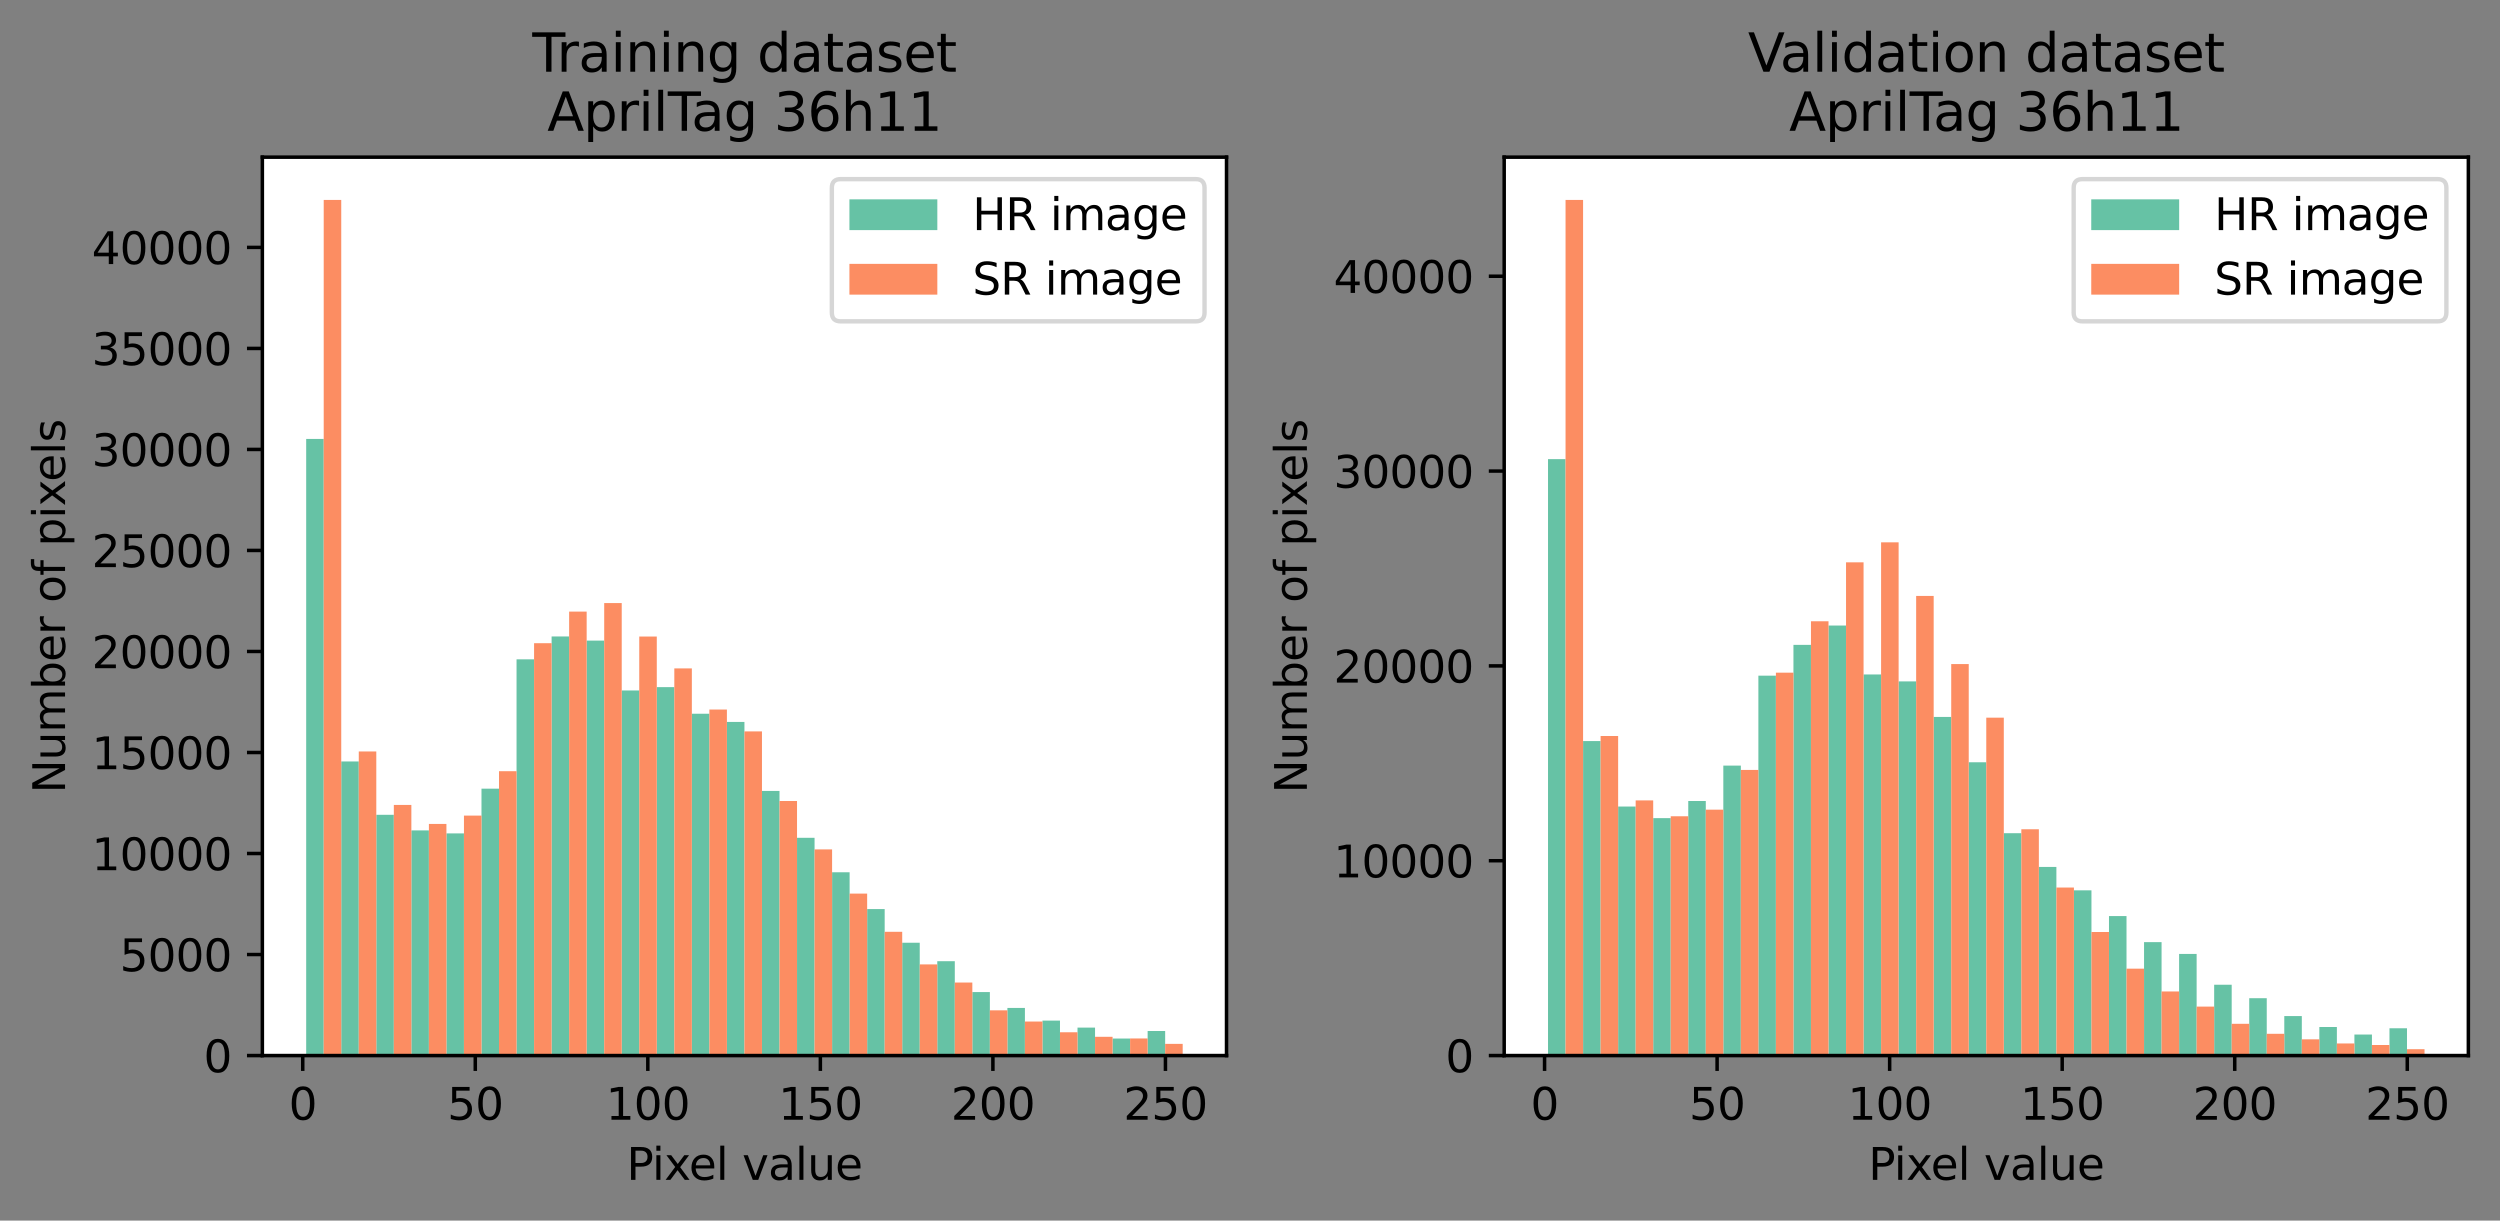 <?xml version="1.0" encoding="utf-8" standalone="no"?>
<!DOCTYPE svg PUBLIC "-//W3C//DTD SVG 1.1//EN"
  "http://www.w3.org/Graphics/SVG/1.1/DTD/svg11.dtd">
<svg xmlns:xlink="http://www.w3.org/1999/xlink" width="568.791pt" height="277.712pt" viewBox="0 0 568.791 277.712" xmlns="http://www.w3.org/2000/svg" version="1.1">
 <rect x="0" y="0" width="568.791" height="277.712" fill="#808080" stroke="none"/>
 <defs>
  <style type="text/css">*{stroke-linejoin: round; stroke-linecap: butt}</style>
 </defs>
 <g id="figure_1">
  <g id="patch_1">
   <path d="M 0 277.712 
L 568.791 277.712 
L 568.791 0 
L 0 0 
L 0 277.712 
z
" style="fill: none"/>
  </g>
  <g id="axes_1">
   <g id="patch_2">
    <path d="M 59.691 240.155 
L 279.053 240.155 
L 279.053 35.755 
L 59.691 35.755 
z
" style="fill: #ffffff"/>
   </g>
   <g id="patch_3">
    <path d="M 69.662 240.155 
L 73.65 240.155 
L 73.65 99.859 
L 69.662 99.859 
z
" clip-path="url(#p0edacf79b4)" style="fill: #66c2a5"/>
   </g>
   <g id="patch_4">
    <path d="M 77.638 240.155 
L 81.627 240.155 
L 81.627 173.246 
L 77.638 173.246 
z
" clip-path="url(#p0edacf79b4)" style="fill: #66c2a5"/>
   </g>
   <g id="patch_5">
    <path d="M 85.615 240.155 
L 89.604 240.155 
L 89.604 185.376 
L 85.615 185.376 
z
" clip-path="url(#p0edacf79b4)" style="fill: #66c2a5"/>
   </g>
   <g id="patch_6">
    <path d="M 93.592 240.155 
L 97.581 240.155 
L 97.581 188.925 
L 93.592 188.925 
z
" clip-path="url(#p0edacf79b4)" style="fill: #66c2a5"/>
   </g>
   <g id="patch_7">
    <path d="M 101.569 240.155 
L 105.557 240.155 
L 105.557 189.619 
L 101.569 189.619 
z
" clip-path="url(#p0edacf79b4)" style="fill: #66c2a5"/>
   </g>
   <g id="patch_8">
    <path d="M 109.546 240.155 
L 113.534 240.155 
L 113.534 179.433 
L 109.546 179.433 
z
" clip-path="url(#p0edacf79b4)" style="fill: #66c2a5"/>
   </g>
   <g id="patch_9">
    <path d="M 117.523 240.155 
L 121.511 240.155 
L 121.511 150.014 
L 117.523 150.014 
z
" clip-path="url(#p0edacf79b4)" style="fill: #66c2a5"/>
   </g>
   <g id="patch_10">
    <path d="M 125.499 240.155 
L 129.488 240.155 
L 129.488 144.806 
L 125.499 144.806 
z
" clip-path="url(#p0edacf79b4)" style="fill: #66c2a5"/>
   </g>
   <g id="patch_11">
    <path d="M 133.476 240.155 
L 137.465 240.155 
L 137.465 145.748 
L 133.476 145.748 
z
" clip-path="url(#p0edacf79b4)" style="fill: #66c2a5"/>
   </g>
   <g id="patch_12">
    <path d="M 141.453 240.155 
L 145.441 240.155 
L 145.441 157.097 
L 141.453 157.097 
z
" clip-path="url(#p0edacf79b4)" style="fill: #66c2a5"/>
   </g>
   <g id="patch_13">
    <path d="M 149.43 240.155 
L 153.418 240.155 
L 153.418 156.339 
L 149.43 156.339 
z
" clip-path="url(#p0edacf79b4)" style="fill: #66c2a5"/>
   </g>
   <g id="patch_14">
    <path d="M 157.407 240.155 
L 161.395 240.155 
L 161.395 162.393 
L 157.407 162.393 
z
" clip-path="url(#p0edacf79b4)" style="fill: #66c2a5"/>
   </g>
   <g id="patch_15">
    <path d="M 165.383 240.155 
L 169.372 240.155 
L 169.372 164.254 
L 165.383 164.254 
z
" clip-path="url(#p0edacf79b4)" style="fill: #66c2a5"/>
   </g>
   <g id="patch_16">
    <path d="M 173.36 240.155 
L 177.349 240.155 
L 177.349 179.957 
L 173.36 179.957 
z
" clip-path="url(#p0edacf79b4)" style="fill: #66c2a5"/>
   </g>
   <g id="patch_17">
    <path d="M 181.337 240.155 
L 185.326 240.155 
L 185.326 190.607 
L 181.337 190.607 
z
" clip-path="url(#p0edacf79b4)" style="fill: #66c2a5"/>
   </g>
   <g id="patch_18">
    <path d="M 189.314 240.155 
L 193.302 240.155 
L 193.302 198.449 
L 189.314 198.449 
z
" clip-path="url(#p0edacf79b4)" style="fill: #66c2a5"/>
   </g>
   <g id="patch_19">
    <path d="M 197.291 240.155 
L 201.279 240.155 
L 201.279 206.834 
L 197.291 206.834 
z
" clip-path="url(#p0edacf79b4)" style="fill: #66c2a5"/>
   </g>
   <g id="patch_20">
    <path d="M 205.268 240.155 
L 209.256 240.155 
L 209.256 214.492 
L 205.268 214.492 
z
" clip-path="url(#p0edacf79b4)" style="fill: #66c2a5"/>
   </g>
   <g id="patch_21">
    <path d="M 213.244 240.155 
L 217.233 240.155 
L 217.233 218.684 
L 213.244 218.684 
z
" clip-path="url(#p0edacf79b4)" style="fill: #66c2a5"/>
   </g>
   <g id="patch_22">
    <path d="M 221.221 240.155 
L 225.21 240.155 
L 225.21 225.708 
L 221.221 225.708 
z
" clip-path="url(#p0edacf79b4)" style="fill: #66c2a5"/>
   </g>
   <g id="patch_23">
    <path d="M 229.198 240.155 
L 233.186 240.155 
L 233.186 229.316 
L 229.198 229.316 
z
" clip-path="url(#p0edacf79b4)" style="fill: #66c2a5"/>
   </g>
   <g id="patch_24">
    <path d="M 237.175 240.155 
L 241.163 240.155 
L 241.163 232.199 
L 237.175 232.199 
z
" clip-path="url(#p0edacf79b4)" style="fill: #66c2a5"/>
   </g>
   <g id="patch_25">
    <path d="M 245.152 240.155 
L 249.14 240.155 
L 249.14 233.794 
L 245.152 233.794 
z
" clip-path="url(#p0edacf79b4)" style="fill: #66c2a5"/>
   </g>
   <g id="patch_26">
    <path d="M 253.128 240.155 
L 257.117 240.155 
L 257.117 236.29 
L 253.128 236.29 
z
" clip-path="url(#p0edacf79b4)" style="fill: #66c2a5"/>
   </g>
   <g id="patch_27">
    <path d="M 261.105 240.155 
L 265.094 240.155 
L 265.094 234.57 
L 261.105 234.57 
z
" clip-path="url(#p0edacf79b4)" style="fill: #66c2a5"/>
   </g>
   <g id="patch_28">
    <path d="M 73.65 240.155 
L 77.638 240.155 
L 77.638 45.489 
L 73.65 45.489 
z
" clip-path="url(#p0edacf79b4)" style="fill: #fc8d62"/>
   </g>
   <g id="patch_29">
    <path d="M 81.627 240.155 
L 85.615 240.155 
L 85.615 170.975 
L 81.627 170.975 
z
" clip-path="url(#p0edacf79b4)" style="fill: #fc8d62"/>
   </g>
   <g id="patch_30">
    <path d="M 89.604 240.155 
L 93.592 240.155 
L 93.592 183.129 
L 89.604 183.129 
z
" clip-path="url(#p0edacf79b4)" style="fill: #fc8d62"/>
   </g>
   <g id="patch_31">
    <path d="M 97.581 240.155 
L 101.569 240.155 
L 101.569 187.454 
L 97.581 187.454 
z
" clip-path="url(#p0edacf79b4)" style="fill: #fc8d62"/>
   </g>
   <g id="patch_32">
    <path d="M 105.557 240.155 
L 109.546 240.155 
L 109.546 185.56 
L 105.557 185.56 
z
" clip-path="url(#p0edacf79b4)" style="fill: #fc8d62"/>
   </g>
   <g id="patch_33">
    <path d="M 113.534 240.155 
L 117.523 240.155 
L 117.523 175.466 
L 113.534 175.466 
z
" clip-path="url(#p0edacf79b4)" style="fill: #fc8d62"/>
   </g>
   <g id="patch_34">
    <path d="M 121.511 240.155 
L 125.499 240.155 
L 125.499 146.336 
L 121.511 146.336 
z
" clip-path="url(#p0edacf79b4)" style="fill: #fc8d62"/>
   </g>
   <g id="patch_35">
    <path d="M 129.488 240.155 
L 133.476 240.155 
L 133.476 139.152 
L 129.488 139.152 
z
" clip-path="url(#p0edacf79b4)" style="fill: #fc8d62"/>
   </g>
   <g id="patch_36">
    <path d="M 137.465 240.155 
L 141.453 240.155 
L 141.453 137.207 
L 137.465 137.207 
z
" clip-path="url(#p0edacf79b4)" style="fill: #fc8d62"/>
   </g>
   <g id="patch_37">
    <path d="M 145.441 240.155 
L 149.43 240.155 
L 149.43 144.829 
L 145.441 144.829 
z
" clip-path="url(#p0edacf79b4)" style="fill: #fc8d62"/>
   </g>
   <g id="patch_38">
    <path d="M 153.418 240.155 
L 157.407 240.155 
L 157.407 152.068 
L 153.418 152.068 
z
" clip-path="url(#p0edacf79b4)" style="fill: #fc8d62"/>
   </g>
   <g id="patch_39">
    <path d="M 161.395 240.155 
L 165.383 240.155 
L 165.383 161.432 
L 161.395 161.432 
z
" clip-path="url(#p0edacf79b4)" style="fill: #fc8d62"/>
   </g>
   <g id="patch_40">
    <path d="M 169.372 240.155 
L 173.36 240.155 
L 173.36 166.406 
L 169.372 166.406 
z
" clip-path="url(#p0edacf79b4)" style="fill: #fc8d62"/>
   </g>
   <g id="patch_41">
    <path d="M 177.349 240.155 
L 181.337 240.155 
L 181.337 182.237 
L 177.349 182.237 
z
" clip-path="url(#p0edacf79b4)" style="fill: #fc8d62"/>
   </g>
   <g id="patch_42">
    <path d="M 185.326 240.155 
L 189.314 240.155 
L 189.314 193.251 
L 185.326 193.251 
z
" clip-path="url(#p0edacf79b4)" style="fill: #fc8d62"/>
   </g>
   <g id="patch_43">
    <path d="M 193.302 240.155 
L 197.291 240.155 
L 197.291 203.313 
L 193.302 203.313 
z
" clip-path="url(#p0edacf79b4)" style="fill: #fc8d62"/>
   </g>
   <g id="patch_44">
    <path d="M 201.279 240.155 
L 205.268 240.155 
L 205.268 211.996 
L 201.279 211.996 
z
" clip-path="url(#p0edacf79b4)" style="fill: #fc8d62"/>
   </g>
   <g id="patch_45">
    <path d="M 209.256 240.155 
L 213.244 240.155 
L 213.244 219.42 
L 209.256 219.42 
z
" clip-path="url(#p0edacf79b4)" style="fill: #fc8d62"/>
   </g>
   <g id="patch_46">
    <path d="M 217.233 240.155 
L 221.221 240.155 
L 221.221 223.548 
L 217.233 223.548 
z
" clip-path="url(#p0edacf79b4)" style="fill: #fc8d62"/>
   </g>
   <g id="patch_47">
    <path d="M 225.21 240.155 
L 229.198 240.155 
L 229.198 229.868 
L 225.21 229.868 
z
" clip-path="url(#p0edacf79b4)" style="fill: #fc8d62"/>
   </g>
   <g id="patch_48">
    <path d="M 233.186 240.155 
L 237.175 240.155 
L 237.175 232.41 
L 233.186 232.41 
z
" clip-path="url(#p0edacf79b4)" style="fill: #fc8d62"/>
   </g>
   <g id="patch_49">
    <path d="M 241.163 240.155 
L 245.152 240.155 
L 245.152 234.851 
L 241.163 234.851 
z
" clip-path="url(#p0edacf79b4)" style="fill: #fc8d62"/>
   </g>
   <g id="patch_50">
    <path d="M 249.14 240.155 
L 253.128 240.155 
L 253.128 235.89 
L 249.14 235.89 
z
" clip-path="url(#p0edacf79b4)" style="fill: #fc8d62"/>
   </g>
   <g id="patch_51">
    <path d="M 257.117 240.155 
L 261.105 240.155 
L 261.105 236.267 
L 257.117 236.267 
z
" clip-path="url(#p0edacf79b4)" style="fill: #fc8d62"/>
   </g>
   <g id="patch_52">
    <path d="M 265.094 240.155 
L 269.082 240.155 
L 269.082 237.503 
L 265.094 237.503 
z
" clip-path="url(#p0edacf79b4)" style="fill: #fc8d62"/>
   </g>
   <g id="matplotlib.axis_1">
    <g id="xtick_1">
     <g id="line2d_1">
      <defs>
       <path id="mce863f8177" d="M 0 0 
L 0 3.5 
" style="stroke: #000000; stroke-width: 0.8"/>
      </defs>
      <g>
       <use xlink:href="#mce863f8177" x="68.877" y="240.155" style="stroke: #000000; stroke-width: 0.8"/>
      </g>
     </g>
     <g id="text_1">
      <!-- 0 -->
      <g transform="translate(65.695 254.754)scale(0.1 -0.1)">
       <defs>
        <path id="DejaVuSans-30" d="M 2034 4250 
Q 1547 4250 1301 3770 
Q 1056 3291 1056 2328 
Q 1056 1369 1301 889 
Q 1547 409 2034 409 
Q 2525 409 2770 889 
Q 3016 1369 3016 2328 
Q 3016 3291 2770 3770 
Q 2525 4250 2034 4250 
z
M 2034 4750 
Q 2819 4750 3233 4129 
Q 3647 3509 3647 2328 
Q 3647 1150 3233 529 
Q 2819 -91 2034 -91 
Q 1250 -91 836 529 
Q 422 1150 422 2328 
Q 422 3509 836 4129 
Q 1250 4750 2034 4750 
z
" transform="scale(0.016)"/>
       </defs>
       <use xlink:href="#DejaVuSans-30"/>
      </g>
     </g>
    </g>
    <g id="xtick_2">
     <g id="line2d_2">
      <g>
       <use xlink:href="#mce863f8177" x="108.133" y="240.155" style="stroke: #000000; stroke-width: 0.8"/>
      </g>
     </g>
     <g id="text_2">
      <!-- 50 -->
      <g transform="translate(101.77 254.754)scale(0.1 -0.1)">
       <defs>
        <path id="DejaVuSans-35" d="M 691 4666 
L 3169 4666 
L 3169 4134 
L 1269 4134 
L 1269 2991 
Q 1406 3038 1543 3061 
Q 1681 3084 1819 3084 
Q 2600 3084 3056 2656 
Q 3513 2228 3513 1497 
Q 3513 744 3044 326 
Q 2575 -91 1722 -91 
Q 1428 -91 1123 -41 
Q 819 9 494 109 
L 494 744 
Q 775 591 1075 516 
Q 1375 441 1709 441 
Q 2250 441 2565 725 
Q 2881 1009 2881 1497 
Q 2881 1984 2565 2268 
Q 2250 2553 1709 2553 
Q 1456 2553 1204 2497 
Q 953 2441 691 2322 
L 691 4666 
z
" transform="scale(0.016)"/>
       </defs>
       <use xlink:href="#DejaVuSans-35"/>
       <use xlink:href="#DejaVuSans-30" x="63.623"/>
      </g>
     </g>
    </g>
    <g id="xtick_3">
     <g id="line2d_3">
      <g>
       <use xlink:href="#mce863f8177" x="147.389" y="240.155" style="stroke: #000000; stroke-width: 0.8"/>
      </g>
     </g>
     <g id="text_3">
      <!-- 100 -->
      <g transform="translate(137.845 254.754)scale(0.1 -0.1)">
       <defs>
        <path id="DejaVuSans-31" d="M 794 531 
L 1825 531 
L 1825 4091 
L 703 3866 
L 703 4441 
L 1819 4666 
L 2450 4666 
L 2450 531 
L 3481 531 
L 3481 0 
L 794 0 
L 794 531 
z
" transform="scale(0.016)"/>
       </defs>
       <use xlink:href="#DejaVuSans-31"/>
       <use xlink:href="#DejaVuSans-30" x="63.623"/>
       <use xlink:href="#DejaVuSans-30" x="127.246"/>
      </g>
     </g>
    </g>
    <g id="xtick_4">
     <g id="line2d_4">
      <g>
       <use xlink:href="#mce863f8177" x="186.645" y="240.155" style="stroke: #000000; stroke-width: 0.8"/>
      </g>
     </g>
     <g id="text_4">
      <!-- 150 -->
      <g transform="translate(177.101 254.754)scale(0.1 -0.1)">
       <use xlink:href="#DejaVuSans-31"/>
       <use xlink:href="#DejaVuSans-35" x="63.623"/>
       <use xlink:href="#DejaVuSans-30" x="127.246"/>
      </g>
     </g>
    </g>
    <g id="xtick_5">
     <g id="line2d_5">
      <g>
       <use xlink:href="#mce863f8177" x="225.901" y="240.155" style="stroke: #000000; stroke-width: 0.8"/>
      </g>
     </g>
     <g id="text_5">
      <!-- 200 -->
      <g transform="translate(216.357 254.754)scale(0.1 -0.1)">
       <defs>
        <path id="DejaVuSans-32" d="M 1228 531 
L 3431 531 
L 3431 0 
L 469 0 
L 469 531 
Q 828 903 1448 1529 
Q 2069 2156 2228 2338 
Q 2531 2678 2651 2914 
Q 2772 3150 2772 3378 
Q 2772 3750 2511 3984 
Q 2250 4219 1831 4219 
Q 1534 4219 1204 4116 
Q 875 4013 500 3803 
L 500 4441 
Q 881 4594 1212 4672 
Q 1544 4750 1819 4750 
Q 2544 4750 2975 4387 
Q 3406 4025 3406 3419 
Q 3406 3131 3298 2873 
Q 3191 2616 2906 2266 
Q 2828 2175 2409 1742 
Q 1991 1309 1228 531 
z
" transform="scale(0.016)"/>
       </defs>
       <use xlink:href="#DejaVuSans-32"/>
       <use xlink:href="#DejaVuSans-30" x="63.623"/>
       <use xlink:href="#DejaVuSans-30" x="127.246"/>
      </g>
     </g>
    </g>
    <g id="xtick_6">
     <g id="line2d_6">
      <g>
       <use xlink:href="#mce863f8177" x="265.157" y="240.155" style="stroke: #000000; stroke-width: 0.8"/>
      </g>
     </g>
     <g id="text_6">
      <!-- 250 -->
      <g transform="translate(255.613 254.754)scale(0.1 -0.1)">
       <use xlink:href="#DejaVuSans-32"/>
       <use xlink:href="#DejaVuSans-35" x="63.623"/>
       <use xlink:href="#DejaVuSans-30" x="127.246"/>
      </g>
     </g>
    </g>
    <g id="text_7">
     <!-- Pixel value -->
     <g transform="translate(142.565 268.432)scale(0.1 -0.1)">
      <defs>
       <path id="DejaVuSans-50" d="M 1259 4147 
L 1259 2394 
L 2053 2394 
Q 2494 2394 2734 2622 
Q 2975 2850 2975 3272 
Q 2975 3691 2734 3919 
Q 2494 4147 2053 4147 
L 1259 4147 
z
M 628 4666 
L 2053 4666 
Q 2838 4666 3239 4311 
Q 3641 3956 3641 3272 
Q 3641 2581 3239 2228 
Q 2838 1875 2053 1875 
L 1259 1875 
L 1259 0 
L 628 0 
L 628 4666 
z
" transform="scale(0.016)"/>
       <path id="DejaVuSans-69" d="M 603 3500 
L 1178 3500 
L 1178 0 
L 603 0 
L 603 3500 
z
M 603 4863 
L 1178 4863 
L 1178 4134 
L 603 4134 
L 603 4863 
z
" transform="scale(0.016)"/>
       <path id="DejaVuSans-78" d="M 3513 3500 
L 2247 1797 
L 3578 0 
L 2900 0 
L 1881 1375 
L 863 0 
L 184 0 
L 1544 1831 
L 300 3500 
L 978 3500 
L 1906 2253 
L 2834 3500 
L 3513 3500 
z
" transform="scale(0.016)"/>
       <path id="DejaVuSans-65" d="M 3597 1894 
L 3597 1613 
L 953 1613 
Q 991 1019 1311 708 
Q 1631 397 2203 397 
Q 2534 397 2845 478 
Q 3156 559 3463 722 
L 3463 178 
Q 3153 47 2828 -22 
Q 2503 -91 2169 -91 
Q 1331 -91 842 396 
Q 353 884 353 1716 
Q 353 2575 817 3079 
Q 1281 3584 2069 3584 
Q 2775 3584 3186 3129 
Q 3597 2675 3597 1894 
z
M 3022 2063 
Q 3016 2534 2758 2815 
Q 2500 3097 2075 3097 
Q 1594 3097 1305 2825 
Q 1016 2553 972 2059 
L 3022 2063 
z
" transform="scale(0.016)"/>
       <path id="DejaVuSans-6c" d="M 603 4863 
L 1178 4863 
L 1178 0 
L 603 0 
L 603 4863 
z
" transform="scale(0.016)"/>
       <path id="DejaVuSans-20" transform="scale(0.016)"/>
       <path id="DejaVuSans-76" d="M 191 3500 
L 800 3500 
L 1894 563 
L 2988 3500 
L 3597 3500 
L 2284 0 
L 1503 0 
L 191 3500 
z
" transform="scale(0.016)"/>
       <path id="DejaVuSans-61" d="M 2194 1759 
Q 1497 1759 1228 1600 
Q 959 1441 959 1056 
Q 959 750 1161 570 
Q 1363 391 1709 391 
Q 2188 391 2477 730 
Q 2766 1069 2766 1631 
L 2766 1759 
L 2194 1759 
z
M 3341 1997 
L 3341 0 
L 2766 0 
L 2766 531 
Q 2569 213 2275 61 
Q 1981 -91 1556 -91 
Q 1019 -91 701 211 
Q 384 513 384 1019 
Q 384 1609 779 1909 
Q 1175 2209 1959 2209 
L 2766 2209 
L 2766 2266 
Q 2766 2663 2505 2880 
Q 2244 3097 1772 3097 
Q 1472 3097 1187 3025 
Q 903 2953 641 2809 
L 641 3341 
Q 956 3463 1253 3523 
Q 1550 3584 1831 3584 
Q 2591 3584 2966 3190 
Q 3341 2797 3341 1997 
z
" transform="scale(0.016)"/>
       <path id="DejaVuSans-75" d="M 544 1381 
L 544 3500 
L 1119 3500 
L 1119 1403 
Q 1119 906 1312 657 
Q 1506 409 1894 409 
Q 2359 409 2629 706 
Q 2900 1003 2900 1516 
L 2900 3500 
L 3475 3500 
L 3475 0 
L 2900 0 
L 2900 538 
Q 2691 219 2414 64 
Q 2138 -91 1772 -91 
Q 1169 -91 856 284 
Q 544 659 544 1381 
z
M 1991 3584 
L 1991 3584 
z
" transform="scale(0.016)"/>
      </defs>
      <use xlink:href="#DejaVuSans-50"/>
      <use xlink:href="#DejaVuSans-69" x="58.053"/>
      <use xlink:href="#DejaVuSans-78" x="85.836"/>
      <use xlink:href="#DejaVuSans-65" x="141.891"/>
      <use xlink:href="#DejaVuSans-6c" x="203.414"/>
      <use xlink:href="#DejaVuSans-20" x="231.197"/>
      <use xlink:href="#DejaVuSans-76" x="262.984"/>
      <use xlink:href="#DejaVuSans-61" x="322.164"/>
      <use xlink:href="#DejaVuSans-6c" x="383.443"/>
      <use xlink:href="#DejaVuSans-75" x="411.227"/>
      <use xlink:href="#DejaVuSans-65" x="474.605"/>
     </g>
    </g>
   </g>
   <g id="matplotlib.axis_2">
    <g id="ytick_1">
     <g id="line2d_7">
      <defs>
       <path id="m4d3f973079" d="M 0 0 
L -3.5 0 
" style="stroke: #000000; stroke-width: 0.8"/>
      </defs>
      <g>
       <use xlink:href="#m4d3f973079" x="59.691" y="240.155" style="stroke: #000000; stroke-width: 0.8"/>
      </g>
     </g>
     <g id="text_8">
      <!-- 0 -->
      <g transform="translate(46.328 243.955)scale(0.1 -0.1)">
       <use xlink:href="#DejaVuSans-30"/>
      </g>
     </g>
    </g>
    <g id="ytick_2">
     <g id="line2d_8">
      <g>
       <use xlink:href="#m4d3f973079" x="59.691" y="217.172" style="stroke: #000000; stroke-width: 0.8"/>
      </g>
     </g>
     <g id="text_9">
      <!-- 5000 -->
      <g transform="translate(27.241 220.971)scale(0.1 -0.1)">
       <use xlink:href="#DejaVuSans-35"/>
       <use xlink:href="#DejaVuSans-30" x="63.623"/>
       <use xlink:href="#DejaVuSans-30" x="127.246"/>
       <use xlink:href="#DejaVuSans-30" x="190.869"/>
      </g>
     </g>
    </g>
    <g id="ytick_3">
     <g id="line2d_9">
      <g>
       <use xlink:href="#m4d3f973079" x="59.691" y="194.188" style="stroke: #000000; stroke-width: 0.8"/>
      </g>
     </g>
     <g id="text_10">
      <!-- 10000 -->
      <g transform="translate(20.878 197.987)scale(0.1 -0.1)">
       <use xlink:href="#DejaVuSans-31"/>
       <use xlink:href="#DejaVuSans-30" x="63.623"/>
       <use xlink:href="#DejaVuSans-30" x="127.246"/>
       <use xlink:href="#DejaVuSans-30" x="190.869"/>
       <use xlink:href="#DejaVuSans-30" x="254.492"/>
      </g>
     </g>
    </g>
    <g id="ytick_4">
     <g id="line2d_10">
      <g>
       <use xlink:href="#m4d3f973079" x="59.691" y="171.205" style="stroke: #000000; stroke-width: 0.8"/>
      </g>
     </g>
     <g id="text_11">
      <!-- 15000 -->
      <g transform="translate(20.878 175.004)scale(0.1 -0.1)">
       <use xlink:href="#DejaVuSans-31"/>
       <use xlink:href="#DejaVuSans-35" x="63.623"/>
       <use xlink:href="#DejaVuSans-30" x="127.246"/>
       <use xlink:href="#DejaVuSans-30" x="190.869"/>
       <use xlink:href="#DejaVuSans-30" x="254.492"/>
      </g>
     </g>
    </g>
    <g id="ytick_5">
     <g id="line2d_11">
      <g>
       <use xlink:href="#m4d3f973079" x="59.691" y="148.221" style="stroke: #000000; stroke-width: 0.8"/>
      </g>
     </g>
     <g id="text_12">
      <!-- 20000 -->
      <g transform="translate(20.878 152.02)scale(0.1 -0.1)">
       <use xlink:href="#DejaVuSans-32"/>
       <use xlink:href="#DejaVuSans-30" x="63.623"/>
       <use xlink:href="#DejaVuSans-30" x="127.246"/>
       <use xlink:href="#DejaVuSans-30" x="190.869"/>
       <use xlink:href="#DejaVuSans-30" x="254.492"/>
      </g>
     </g>
    </g>
    <g id="ytick_6">
     <g id="line2d_12">
      <g>
       <use xlink:href="#m4d3f973079" x="59.691" y="125.237" style="stroke: #000000; stroke-width: 0.8"/>
      </g>
     </g>
     <g id="text_13">
      <!-- 25000 -->
      <g transform="translate(20.878 129.037)scale(0.1 -0.1)">
       <use xlink:href="#DejaVuSans-32"/>
       <use xlink:href="#DejaVuSans-35" x="63.623"/>
       <use xlink:href="#DejaVuSans-30" x="127.246"/>
       <use xlink:href="#DejaVuSans-30" x="190.869"/>
       <use xlink:href="#DejaVuSans-30" x="254.492"/>
      </g>
     </g>
    </g>
    <g id="ytick_7">
     <g id="line2d_13">
      <g>
       <use xlink:href="#m4d3f973079" x="59.691" y="102.254" style="stroke: #000000; stroke-width: 0.8"/>
      </g>
     </g>
     <g id="text_14">
      <!-- 30000 -->
      <g transform="translate(20.878 106.053)scale(0.1 -0.1)">
       <defs>
        <path id="DejaVuSans-33" d="M 2597 2516 
Q 3050 2419 3304 2112 
Q 3559 1806 3559 1356 
Q 3559 666 3084 287 
Q 2609 -91 1734 -91 
Q 1441 -91 1130 -33 
Q 819 25 488 141 
L 488 750 
Q 750 597 1062 519 
Q 1375 441 1716 441 
Q 2309 441 2620 675 
Q 2931 909 2931 1356 
Q 2931 1769 2642 2001 
Q 2353 2234 1838 2234 
L 1294 2234 
L 1294 2753 
L 1863 2753 
Q 2328 2753 2575 2939 
Q 2822 3125 2822 3475 
Q 2822 3834 2567 4026 
Q 2313 4219 1838 4219 
Q 1578 4219 1281 4162 
Q 984 4106 628 3988 
L 628 4550 
Q 988 4650 1302 4700 
Q 1616 4750 1894 4750 
Q 2613 4750 3031 4423 
Q 3450 4097 3450 3541 
Q 3450 3153 3228 2886 
Q 3006 2619 2597 2516 
z
" transform="scale(0.016)"/>
       </defs>
       <use xlink:href="#DejaVuSans-33"/>
       <use xlink:href="#DejaVuSans-30" x="63.623"/>
       <use xlink:href="#DejaVuSans-30" x="127.246"/>
       <use xlink:href="#DejaVuSans-30" x="190.869"/>
       <use xlink:href="#DejaVuSans-30" x="254.492"/>
      </g>
     </g>
    </g>
    <g id="ytick_8">
     <g id="line2d_14">
      <g>
       <use xlink:href="#m4d3f973079" x="59.691" y="79.27" style="stroke: #000000; stroke-width: 0.8"/>
      </g>
     </g>
     <g id="text_15">
      <!-- 35000 -->
      <g transform="translate(20.878 83.069)scale(0.1 -0.1)">
       <use xlink:href="#DejaVuSans-33"/>
       <use xlink:href="#DejaVuSans-35" x="63.623"/>
       <use xlink:href="#DejaVuSans-30" x="127.246"/>
       <use xlink:href="#DejaVuSans-30" x="190.869"/>
       <use xlink:href="#DejaVuSans-30" x="254.492"/>
      </g>
     </g>
    </g>
    <g id="ytick_9">
     <g id="line2d_15">
      <g>
       <use xlink:href="#m4d3f973079" x="59.691" y="56.287" style="stroke: #000000; stroke-width: 0.8"/>
      </g>
     </g>
     <g id="text_16">
      <!-- 40000 -->
      <g transform="translate(20.878 60.086)scale(0.1 -0.1)">
       <defs>
        <path id="DejaVuSans-34" d="M 2419 4116 
L 825 1625 
L 2419 1625 
L 2419 4116 
z
M 2253 4666 
L 3047 4666 
L 3047 1625 
L 3713 1625 
L 3713 1100 
L 3047 1100 
L 3047 0 
L 2419 0 
L 2419 1100 
L 313 1100 
L 313 1709 
L 2253 4666 
z
" transform="scale(0.016)"/>
       </defs>
       <use xlink:href="#DejaVuSans-34"/>
       <use xlink:href="#DejaVuSans-30" x="63.623"/>
       <use xlink:href="#DejaVuSans-30" x="127.246"/>
       <use xlink:href="#DejaVuSans-30" x="190.869"/>
       <use xlink:href="#DejaVuSans-30" x="254.492"/>
      </g>
     </g>
    </g>
    <g id="text_17">
     <!-- Number of pixels -->
     <g transform="translate(14.798 180.476)rotate(-90)scale(0.1 -0.1)">
      <defs>
       <path id="DejaVuSans-4e" d="M 628 4666 
L 1478 4666 
L 3547 763 
L 3547 4666 
L 4159 4666 
L 4159 0 
L 3309 0 
L 1241 3903 
L 1241 0 
L 628 0 
L 628 4666 
z
" transform="scale(0.016)"/>
       <path id="DejaVuSans-6d" d="M 3328 2828 
Q 3544 3216 3844 3400 
Q 4144 3584 4550 3584 
Q 5097 3584 5394 3201 
Q 5691 2819 5691 2113 
L 5691 0 
L 5113 0 
L 5113 2094 
Q 5113 2597 4934 2840 
Q 4756 3084 4391 3084 
Q 3944 3084 3684 2787 
Q 3425 2491 3425 1978 
L 3425 0 
L 2847 0 
L 2847 2094 
Q 2847 2600 2669 2842 
Q 2491 3084 2119 3084 
Q 1678 3084 1418 2786 
Q 1159 2488 1159 1978 
L 1159 0 
L 581 0 
L 581 3500 
L 1159 3500 
L 1159 2956 
Q 1356 3278 1631 3431 
Q 1906 3584 2284 3584 
Q 2666 3584 2933 3390 
Q 3200 3197 3328 2828 
z
" transform="scale(0.016)"/>
       <path id="DejaVuSans-62" d="M 3116 1747 
Q 3116 2381 2855 2742 
Q 2594 3103 2138 3103 
Q 1681 3103 1420 2742 
Q 1159 2381 1159 1747 
Q 1159 1113 1420 752 
Q 1681 391 2138 391 
Q 2594 391 2855 752 
Q 3116 1113 3116 1747 
z
M 1159 2969 
Q 1341 3281 1617 3432 
Q 1894 3584 2278 3584 
Q 2916 3584 3314 3078 
Q 3713 2572 3713 1747 
Q 3713 922 3314 415 
Q 2916 -91 2278 -91 
Q 1894 -91 1617 61 
Q 1341 213 1159 525 
L 1159 0 
L 581 0 
L 581 4863 
L 1159 4863 
L 1159 2969 
z
" transform="scale(0.016)"/>
       <path id="DejaVuSans-72" d="M 2631 2963 
Q 2534 3019 2420 3045 
Q 2306 3072 2169 3072 
Q 1681 3072 1420 2755 
Q 1159 2438 1159 1844 
L 1159 0 
L 581 0 
L 581 3500 
L 1159 3500 
L 1159 2956 
Q 1341 3275 1631 3429 
Q 1922 3584 2338 3584 
Q 2397 3584 2469 3576 
Q 2541 3569 2628 3553 
L 2631 2963 
z
" transform="scale(0.016)"/>
       <path id="DejaVuSans-6f" d="M 1959 3097 
Q 1497 3097 1228 2736 
Q 959 2375 959 1747 
Q 959 1119 1226 758 
Q 1494 397 1959 397 
Q 2419 397 2687 759 
Q 2956 1122 2956 1747 
Q 2956 2369 2687 2733 
Q 2419 3097 1959 3097 
z
M 1959 3584 
Q 2709 3584 3137 3096 
Q 3566 2609 3566 1747 
Q 3566 888 3137 398 
Q 2709 -91 1959 -91 
Q 1206 -91 779 398 
Q 353 888 353 1747 
Q 353 2609 779 3096 
Q 1206 3584 1959 3584 
z
" transform="scale(0.016)"/>
       <path id="DejaVuSans-66" d="M 2375 4863 
L 2375 4384 
L 1825 4384 
Q 1516 4384 1395 4259 
Q 1275 4134 1275 3809 
L 1275 3500 
L 2222 3500 
L 2222 3053 
L 1275 3053 
L 1275 0 
L 697 0 
L 697 3053 
L 147 3053 
L 147 3500 
L 697 3500 
L 697 3744 
Q 697 4328 969 4595 
Q 1241 4863 1831 4863 
L 2375 4863 
z
" transform="scale(0.016)"/>
       <path id="DejaVuSans-70" d="M 1159 525 
L 1159 -1331 
L 581 -1331 
L 581 3500 
L 1159 3500 
L 1159 2969 
Q 1341 3281 1617 3432 
Q 1894 3584 2278 3584 
Q 2916 3584 3314 3078 
Q 3713 2572 3713 1747 
Q 3713 922 3314 415 
Q 2916 -91 2278 -91 
Q 1894 -91 1617 61 
Q 1341 213 1159 525 
z
M 3116 1747 
Q 3116 2381 2855 2742 
Q 2594 3103 2138 3103 
Q 1681 3103 1420 2742 
Q 1159 2381 1159 1747 
Q 1159 1113 1420 752 
Q 1681 391 2138 391 
Q 2594 391 2855 752 
Q 3116 1113 3116 1747 
z
" transform="scale(0.016)"/>
       <path id="DejaVuSans-73" d="M 2834 3397 
L 2834 2853 
Q 2591 2978 2328 3040 
Q 2066 3103 1784 3103 
Q 1356 3103 1142 2972 
Q 928 2841 928 2578 
Q 928 2378 1081 2264 
Q 1234 2150 1697 2047 
L 1894 2003 
Q 2506 1872 2764 1633 
Q 3022 1394 3022 966 
Q 3022 478 2636 193 
Q 2250 -91 1575 -91 
Q 1294 -91 989 -36 
Q 684 19 347 128 
L 347 722 
Q 666 556 975 473 
Q 1284 391 1588 391 
Q 1994 391 2212 530 
Q 2431 669 2431 922 
Q 2431 1156 2273 1281 
Q 2116 1406 1581 1522 
L 1381 1569 
Q 847 1681 609 1914 
Q 372 2147 372 2553 
Q 372 3047 722 3315 
Q 1072 3584 1716 3584 
Q 2034 3584 2315 3537 
Q 2597 3491 2834 3397 
z
" transform="scale(0.016)"/>
      </defs>
      <use xlink:href="#DejaVuSans-4e"/>
      <use xlink:href="#DejaVuSans-75" x="74.805"/>
      <use xlink:href="#DejaVuSans-6d" x="138.184"/>
      <use xlink:href="#DejaVuSans-62" x="235.596"/>
      <use xlink:href="#DejaVuSans-65" x="299.072"/>
      <use xlink:href="#DejaVuSans-72" x="360.596"/>
      <use xlink:href="#DejaVuSans-20" x="401.709"/>
      <use xlink:href="#DejaVuSans-6f" x="433.496"/>
      <use xlink:href="#DejaVuSans-66" x="494.678"/>
      <use xlink:href="#DejaVuSans-20" x="529.883"/>
      <use xlink:href="#DejaVuSans-70" x="561.67"/>
      <use xlink:href="#DejaVuSans-69" x="625.146"/>
      <use xlink:href="#DejaVuSans-78" x="652.93"/>
      <use xlink:href="#DejaVuSans-65" x="708.984"/>
      <use xlink:href="#DejaVuSans-6c" x="770.508"/>
      <use xlink:href="#DejaVuSans-73" x="798.291"/>
     </g>
    </g>
   </g>
   <g id="patch_53">
    <path d="M 59.691 240.155 
L 59.691 35.755 
" style="fill: none; stroke: #000000; stroke-width: 0.8; stroke-linejoin: miter; stroke-linecap: square"/>
   </g>
   <g id="patch_54">
    <path d="M 279.053 240.155 
L 279.053 35.755 
" style="fill: none; stroke: #000000; stroke-width: 0.8; stroke-linejoin: miter; stroke-linecap: square"/>
   </g>
   <g id="patch_55">
    <path d="M 59.691 240.155 
L 279.053 240.155 
" style="fill: none; stroke: #000000; stroke-width: 0.8; stroke-linejoin: miter; stroke-linecap: square"/>
   </g>
   <g id="patch_56">
    <path d="M 59.691 35.755 
L 279.053 35.755 
" style="fill: none; stroke: #000000; stroke-width: 0.8; stroke-linejoin: miter; stroke-linecap: square"/>
   </g>
   <g id="text_18">
    <!-- Training dataset -->
    <g transform="translate(121.109 16.318)scale(0.12 -0.12)">
     <defs>
      <path id="DejaVuSans-54" d="M -19 4666 
L 3928 4666 
L 3928 4134 
L 2272 4134 
L 2272 0 
L 1638 0 
L 1638 4134 
L -19 4134 
L -19 4666 
z
" transform="scale(0.016)"/>
      <path id="DejaVuSans-6e" d="M 3513 2113 
L 3513 0 
L 2938 0 
L 2938 2094 
Q 2938 2591 2744 2837 
Q 2550 3084 2163 3084 
Q 1697 3084 1428 2787 
Q 1159 2491 1159 1978 
L 1159 0 
L 581 0 
L 581 3500 
L 1159 3500 
L 1159 2956 
Q 1366 3272 1645 3428 
Q 1925 3584 2291 3584 
Q 2894 3584 3203 3211 
Q 3513 2838 3513 2113 
z
" transform="scale(0.016)"/>
      <path id="DejaVuSans-67" d="M 2906 1791 
Q 2906 2416 2648 2759 
Q 2391 3103 1925 3103 
Q 1463 3103 1205 2759 
Q 947 2416 947 1791 
Q 947 1169 1205 825 
Q 1463 481 1925 481 
Q 2391 481 2648 825 
Q 2906 1169 2906 1791 
z
M 3481 434 
Q 3481 -459 3084 -895 
Q 2688 -1331 1869 -1331 
Q 1566 -1331 1297 -1286 
Q 1028 -1241 775 -1147 
L 775 -588 
Q 1028 -725 1275 -790 
Q 1522 -856 1778 -856 
Q 2344 -856 2625 -561 
Q 2906 -266 2906 331 
L 2906 616 
Q 2728 306 2450 153 
Q 2172 0 1784 0 
Q 1141 0 747 490 
Q 353 981 353 1791 
Q 353 2603 747 3093 
Q 1141 3584 1784 3584 
Q 2172 3584 2450 3431 
Q 2728 3278 2906 2969 
L 2906 3500 
L 3481 3500 
L 3481 434 
z
" transform="scale(0.016)"/>
      <path id="DejaVuSans-64" d="M 2906 2969 
L 2906 4863 
L 3481 4863 
L 3481 0 
L 2906 0 
L 2906 525 
Q 2725 213 2448 61 
Q 2172 -91 1784 -91 
Q 1150 -91 751 415 
Q 353 922 353 1747 
Q 353 2572 751 3078 
Q 1150 3584 1784 3584 
Q 2172 3584 2448 3432 
Q 2725 3281 2906 2969 
z
M 947 1747 
Q 947 1113 1208 752 
Q 1469 391 1925 391 
Q 2381 391 2643 752 
Q 2906 1113 2906 1747 
Q 2906 2381 2643 2742 
Q 2381 3103 1925 3103 
Q 1469 3103 1208 2742 
Q 947 2381 947 1747 
z
" transform="scale(0.016)"/>
      <path id="DejaVuSans-74" d="M 1172 4494 
L 1172 3500 
L 2356 3500 
L 2356 3053 
L 1172 3053 
L 1172 1153 
Q 1172 725 1289 603 
Q 1406 481 1766 481 
L 2356 481 
L 2356 0 
L 1766 0 
Q 1100 0 847 248 
Q 594 497 594 1153 
L 594 3053 
L 172 3053 
L 172 3500 
L 594 3500 
L 594 4494 
L 1172 4494 
z
" transform="scale(0.016)"/>
     </defs>
     <use xlink:href="#DejaVuSans-54"/>
     <use xlink:href="#DejaVuSans-72" x="46.334"/>
     <use xlink:href="#DejaVuSans-61" x="87.447"/>
     <use xlink:href="#DejaVuSans-69" x="148.727"/>
     <use xlink:href="#DejaVuSans-6e" x="176.51"/>
     <use xlink:href="#DejaVuSans-69" x="239.889"/>
     <use xlink:href="#DejaVuSans-6e" x="267.672"/>
     <use xlink:href="#DejaVuSans-67" x="331.051"/>
     <use xlink:href="#DejaVuSans-20" x="394.527"/>
     <use xlink:href="#DejaVuSans-64" x="426.314"/>
     <use xlink:href="#DejaVuSans-61" x="489.791"/>
     <use xlink:href="#DejaVuSans-74" x="551.07"/>
     <use xlink:href="#DejaVuSans-61" x="590.279"/>
     <use xlink:href="#DejaVuSans-73" x="651.559"/>
     <use xlink:href="#DejaVuSans-65" x="703.658"/>
     <use xlink:href="#DejaVuSans-74" x="765.182"/>
    </g>
    <!-- AprilTag 36h11 -->
    <g transform="translate(124.518 29.756)scale(0.12 -0.12)">
     <defs>
      <path id="DejaVuSans-41" d="M 2188 4044 
L 1331 1722 
L 3047 1722 
L 2188 4044 
z
M 1831 4666 
L 2547 4666 
L 4325 0 
L 3669 0 
L 3244 1197 
L 1141 1197 
L 716 0 
L 50 0 
L 1831 4666 
z
" transform="scale(0.016)"/>
      <path id="DejaVuSans-36" d="M 2113 2584 
Q 1688 2584 1439 2293 
Q 1191 2003 1191 1497 
Q 1191 994 1439 701 
Q 1688 409 2113 409 
Q 2538 409 2786 701 
Q 3034 994 3034 1497 
Q 3034 2003 2786 2293 
Q 2538 2584 2113 2584 
z
M 3366 4563 
L 3366 3988 
Q 3128 4100 2886 4159 
Q 2644 4219 2406 4219 
Q 1781 4219 1451 3797 
Q 1122 3375 1075 2522 
Q 1259 2794 1537 2939 
Q 1816 3084 2150 3084 
Q 2853 3084 3261 2657 
Q 3669 2231 3669 1497 
Q 3669 778 3244 343 
Q 2819 -91 2113 -91 
Q 1303 -91 875 529 
Q 447 1150 447 2328 
Q 447 3434 972 4092 
Q 1497 4750 2381 4750 
Q 2619 4750 2861 4703 
Q 3103 4656 3366 4563 
z
" transform="scale(0.016)"/>
      <path id="DejaVuSans-68" d="M 3513 2113 
L 3513 0 
L 2938 0 
L 2938 2094 
Q 2938 2591 2744 2837 
Q 2550 3084 2163 3084 
Q 1697 3084 1428 2787 
Q 1159 2491 1159 1978 
L 1159 0 
L 581 0 
L 581 4863 
L 1159 4863 
L 1159 2956 
Q 1366 3272 1645 3428 
Q 1925 3584 2291 3584 
Q 2894 3584 3203 3211 
Q 3513 2838 3513 2113 
z
" transform="scale(0.016)"/>
     </defs>
     <use xlink:href="#DejaVuSans-41"/>
     <use xlink:href="#DejaVuSans-70" x="68.408"/>
     <use xlink:href="#DejaVuSans-72" x="131.885"/>
     <use xlink:href="#DejaVuSans-69" x="172.998"/>
     <use xlink:href="#DejaVuSans-6c" x="200.781"/>
     <use xlink:href="#DejaVuSans-54" x="228.564"/>
     <use xlink:href="#DejaVuSans-61" x="273.148"/>
     <use xlink:href="#DejaVuSans-67" x="334.428"/>
     <use xlink:href="#DejaVuSans-20" x="397.904"/>
     <use xlink:href="#DejaVuSans-33" x="429.691"/>
     <use xlink:href="#DejaVuSans-36" x="493.314"/>
     <use xlink:href="#DejaVuSans-68" x="556.938"/>
     <use xlink:href="#DejaVuSans-31" x="620.316"/>
     <use xlink:href="#DejaVuSans-31" x="683.939"/>
    </g>
   </g>
   <g id="legend_1">
    <g id="patch_57">
     <path d="M 191.258 73.112 
L 272.053 73.112 
Q 274.053 73.112 274.053 71.112 
L 274.053 42.755 
Q 274.053 40.755 272.053 40.755 
L 191.258 40.755 
Q 189.258 40.755 189.258 42.755 
L 189.258 71.112 
Q 189.258 73.112 191.258 73.112 
z
" style="fill: #ffffff; opacity: 0.8; stroke: #cccccc; stroke-linejoin: miter"/>
    </g>
    <g id="patch_58">
     <path d="M 193.258 52.354 
L 213.258 52.354 
L 213.258 45.354 
L 193.258 45.354 
z
" style="fill: #66c2a5"/>
    </g>
    <g id="text_19">
     <!-- HR image -->
     <g transform="translate(221.258 52.354)scale(0.1 -0.1)">
      <defs>
       <path id="DejaVuSans-48" d="M 628 4666 
L 1259 4666 
L 1259 2753 
L 3553 2753 
L 3553 4666 
L 4184 4666 
L 4184 0 
L 3553 0 
L 3553 2222 
L 1259 2222 
L 1259 0 
L 628 0 
L 628 4666 
z
" transform="scale(0.016)"/>
       <path id="DejaVuSans-52" d="M 2841 2188 
Q 3044 2119 3236 1894 
Q 3428 1669 3622 1275 
L 4263 0 
L 3584 0 
L 2988 1197 
Q 2756 1666 2539 1819 
Q 2322 1972 1947 1972 
L 1259 1972 
L 1259 0 
L 628 0 
L 628 4666 
L 2053 4666 
Q 2853 4666 3247 4331 
Q 3641 3997 3641 3322 
Q 3641 2881 3436 2590 
Q 3231 2300 2841 2188 
z
M 1259 4147 
L 1259 2491 
L 2053 2491 
Q 2509 2491 2742 2702 
Q 2975 2913 2975 3322 
Q 2975 3731 2742 3939 
Q 2509 4147 2053 4147 
L 1259 4147 
z
" transform="scale(0.016)"/>
      </defs>
      <use xlink:href="#DejaVuSans-48"/>
      <use xlink:href="#DejaVuSans-52" x="75.195"/>
      <use xlink:href="#DejaVuSans-20" x="144.678"/>
      <use xlink:href="#DejaVuSans-69" x="176.465"/>
      <use xlink:href="#DejaVuSans-6d" x="204.248"/>
      <use xlink:href="#DejaVuSans-61" x="301.66"/>
      <use xlink:href="#DejaVuSans-67" x="362.939"/>
      <use xlink:href="#DejaVuSans-65" x="426.416"/>
     </g>
    </g>
    <g id="patch_59">
     <path d="M 193.258 67.032 
L 213.258 67.032 
L 213.258 60.032 
L 193.258 60.032 
z
" style="fill: #fc8d62"/>
    </g>
    <g id="text_20">
     <!-- SR image -->
     <g transform="translate(221.258 67.032)scale(0.1 -0.1)">
      <defs>
       <path id="DejaVuSans-53" d="M 3425 4513 
L 3425 3897 
Q 3066 4069 2747 4153 
Q 2428 4238 2131 4238 
Q 1616 4238 1336 4038 
Q 1056 3838 1056 3469 
Q 1056 3159 1242 3001 
Q 1428 2844 1947 2747 
L 2328 2669 
Q 3034 2534 3370 2195 
Q 3706 1856 3706 1288 
Q 3706 609 3251 259 
Q 2797 -91 1919 -91 
Q 1588 -91 1214 -16 
Q 841 59 441 206 
L 441 856 
Q 825 641 1194 531 
Q 1563 422 1919 422 
Q 2459 422 2753 634 
Q 3047 847 3047 1241 
Q 3047 1584 2836 1778 
Q 2625 1972 2144 2069 
L 1759 2144 
Q 1053 2284 737 2584 
Q 422 2884 422 3419 
Q 422 4038 858 4394 
Q 1294 4750 2059 4750 
Q 2388 4750 2728 4690 
Q 3069 4631 3425 4513 
z
" transform="scale(0.016)"/>
      </defs>
      <use xlink:href="#DejaVuSans-53"/>
      <use xlink:href="#DejaVuSans-52" x="63.477"/>
      <use xlink:href="#DejaVuSans-20" x="132.959"/>
      <use xlink:href="#DejaVuSans-69" x="164.746"/>
      <use xlink:href="#DejaVuSans-6d" x="192.529"/>
      <use xlink:href="#DejaVuSans-61" x="289.941"/>
      <use xlink:href="#DejaVuSans-67" x="351.221"/>
      <use xlink:href="#DejaVuSans-65" x="414.697"/>
     </g>
    </g>
   </g>
  </g>
  <g id="axes_2">
   <g id="patch_60">
    <path d="M 342.228 240.155 
L 561.591 240.155 
L 561.591 35.755 
L 342.228 35.755 
z
" style="fill: #ffffff"/>
   </g>
   <g id="patch_61">
    <path d="M 352.199 240.155 
L 356.188 240.155 
L 356.188 104.465 
L 352.199 104.465 
z
" clip-path="url(#peeb4b5b55f)" style="fill: #66c2a5"/>
   </g>
   <g id="patch_62">
    <path d="M 360.176 240.155 
L 364.164 240.155 
L 364.164 168.6 
L 360.176 168.6 
z
" clip-path="url(#peeb4b5b55f)" style="fill: #66c2a5"/>
   </g>
   <g id="patch_63">
    <path d="M 368.153 240.155 
L 372.141 240.155 
L 372.141 183.507 
L 368.153 183.507 
z
" clip-path="url(#peeb4b5b55f)" style="fill: #66c2a5"/>
   </g>
   <g id="patch_64">
    <path d="M 376.13 240.155 
L 380.118 240.155 
L 380.118 186.135 
L 376.13 186.135 
z
" clip-path="url(#peeb4b5b55f)" style="fill: #66c2a5"/>
   </g>
   <g id="patch_65">
    <path d="M 384.106 240.155 
L 388.095 240.155 
L 388.095 182.235 
L 384.106 182.235 
z
" clip-path="url(#peeb4b5b55f)" style="fill: #66c2a5"/>
   </g>
   <g id="patch_66">
    <path d="M 392.083 240.155 
L 396.072 240.155 
L 396.072 174.185 
L 392.083 174.185 
z
" clip-path="url(#peeb4b5b55f)" style="fill: #66c2a5"/>
   </g>
   <g id="patch_67">
    <path d="M 400.06 240.155 
L 404.048 240.155 
L 404.048 153.724 
L 400.06 153.724 
z
" clip-path="url(#peeb4b5b55f)" style="fill: #66c2a5"/>
   </g>
   <g id="patch_68">
    <path d="M 408.037 240.155 
L 412.025 240.155 
L 412.025 146.716 
L 408.037 146.716 
z
" clip-path="url(#peeb4b5b55f)" style="fill: #66c2a5"/>
   </g>
   <g id="patch_69">
    <path d="M 416.014 240.155 
L 420.002 240.155 
L 420.002 142.319 
L 416.014 142.319 
z
" clip-path="url(#peeb4b5b55f)" style="fill: #66c2a5"/>
   </g>
   <g id="patch_70">
    <path d="M 423.991 240.155 
L 427.979 240.155 
L 427.979 153.445 
L 423.991 153.445 
z
" clip-path="url(#peeb4b5b55f)" style="fill: #66c2a5"/>
   </g>
   <g id="patch_71">
    <path d="M 431.967 240.155 
L 435.956 240.155 
L 435.956 155.036 
L 431.967 155.036 
z
" clip-path="url(#peeb4b5b55f)" style="fill: #66c2a5"/>
   </g>
   <g id="patch_72">
    <path d="M 439.944 240.155 
L 443.933 240.155 
L 443.933 163.117 
L 439.944 163.117 
z
" clip-path="url(#peeb4b5b55f)" style="fill: #66c2a5"/>
   </g>
   <g id="patch_73">
    <path d="M 447.921 240.155 
L 451.909 240.155 
L 451.909 173.427 
L 447.921 173.427 
z
" clip-path="url(#peeb4b5b55f)" style="fill: #66c2a5"/>
   </g>
   <g id="patch_74">
    <path d="M 455.898 240.155 
L 459.886 240.155 
L 459.886 189.566 
L 455.898 189.566 
z
" clip-path="url(#peeb4b5b55f)" style="fill: #66c2a5"/>
   </g>
   <g id="patch_75">
    <path d="M 463.875 240.155 
L 467.863 240.155 
L 467.863 197.243 
L 463.875 197.243 
z
" clip-path="url(#peeb4b5b55f)" style="fill: #66c2a5"/>
   </g>
   <g id="patch_76">
    <path d="M 471.851 240.155 
L 475.84 240.155 
L 475.84 202.563 
L 471.851 202.563 
z
" clip-path="url(#peeb4b5b55f)" style="fill: #66c2a5"/>
   </g>
   <g id="patch_77">
    <path d="M 479.828 240.155 
L 483.817 240.155 
L 483.817 208.427 
L 479.828 208.427 
z
" clip-path="url(#peeb4b5b55f)" style="fill: #66c2a5"/>
   </g>
   <g id="patch_78">
    <path d="M 487.805 240.155 
L 491.793 240.155 
L 491.793 214.344 
L 487.805 214.344 
z
" clip-path="url(#peeb4b5b55f)" style="fill: #66c2a5"/>
   </g>
   <g id="patch_79">
    <path d="M 495.782 240.155 
L 499.77 240.155 
L 499.77 217.039 
L 495.782 217.039 
z
" clip-path="url(#peeb4b5b55f)" style="fill: #66c2a5"/>
   </g>
   <g id="patch_80">
    <path d="M 503.759 240.155 
L 507.747 240.155 
L 507.747 224.039 
L 503.759 224.039 
z
" clip-path="url(#peeb4b5b55f)" style="fill: #66c2a5"/>
   </g>
   <g id="patch_81">
    <path d="M 511.736 240.155 
L 515.724 240.155 
L 515.724 227.11 
L 511.736 227.11 
z
" clip-path="url(#peeb4b5b55f)" style="fill: #66c2a5"/>
   </g>
   <g id="patch_82">
    <path d="M 519.712 240.155 
L 523.701 240.155 
L 523.701 231.175 
L 519.712 231.175 
z
" clip-path="url(#peeb4b5b55f)" style="fill: #66c2a5"/>
   </g>
   <g id="patch_83">
    <path d="M 527.689 240.155 
L 531.678 240.155 
L 531.678 233.666 
L 527.689 233.666 
z
" clip-path="url(#peeb4b5b55f)" style="fill: #66c2a5"/>
   </g>
   <g id="patch_84">
    <path d="M 535.666 240.155 
L 539.654 240.155 
L 539.654 235.377 
L 535.666 235.377 
z
" clip-path="url(#peeb4b5b55f)" style="fill: #66c2a5"/>
   </g>
   <g id="patch_85">
    <path d="M 543.643 240.155 
L 547.631 240.155 
L 547.631 233.945 
L 543.643 233.945 
z
" clip-path="url(#peeb4b5b55f)" style="fill: #66c2a5"/>
   </g>
   <g id="patch_86">
    <path d="M 356.188 240.155 
L 360.176 240.155 
L 360.176 45.489 
L 356.188 45.489 
z
" clip-path="url(#peeb4b5b55f)" style="fill: #fc8d62"/>
   </g>
   <g id="patch_87">
    <path d="M 364.164 240.155 
L 368.153 240.155 
L 368.153 167.456 
L 364.164 167.456 
z
" clip-path="url(#peeb4b5b55f)" style="fill: #fc8d62"/>
   </g>
   <g id="patch_88">
    <path d="M 372.141 240.155 
L 376.13 240.155 
L 376.13 182.111 
L 372.141 182.111 
z
" clip-path="url(#peeb4b5b55f)" style="fill: #fc8d62"/>
   </g>
   <g id="patch_89">
    <path d="M 380.118 240.155 
L 384.106 240.155 
L 384.106 185.719 
L 380.118 185.719 
z
" clip-path="url(#peeb4b5b55f)" style="fill: #fc8d62"/>
   </g>
   <g id="patch_90">
    <path d="M 388.095 240.155 
L 392.083 240.155 
L 392.083 184.207 
L 388.095 184.207 
z
" clip-path="url(#peeb4b5b55f)" style="fill: #fc8d62"/>
   </g>
   <g id="patch_91">
    <path d="M 396.072 240.155 
L 400.06 240.155 
L 400.06 175.178 
L 396.072 175.178 
z
" clip-path="url(#peeb4b5b55f)" style="fill: #fc8d62"/>
   </g>
   <g id="patch_92">
    <path d="M 404.048 240.155 
L 408.037 240.155 
L 408.037 153.037 
L 404.048 153.037 
z
" clip-path="url(#peeb4b5b55f)" style="fill: #fc8d62"/>
   </g>
   <g id="patch_93">
    <path d="M 412.025 240.155 
L 416.014 240.155 
L 416.014 141.344 
L 412.025 141.344 
z
" clip-path="url(#peeb4b5b55f)" style="fill: #fc8d62"/>
   </g>
   <g id="patch_94">
    <path d="M 420.002 240.155 
L 423.991 240.155 
L 423.991 127.944 
L 420.002 127.944 
z
" clip-path="url(#peeb4b5b55f)" style="fill: #fc8d62"/>
   </g>
   <g id="patch_95">
    <path d="M 427.979 240.155 
L 431.967 240.155 
L 431.967 123.383 
L 427.979 123.383 
z
" clip-path="url(#peeb4b5b55f)" style="fill: #fc8d62"/>
   </g>
   <g id="patch_96">
    <path d="M 435.956 240.155 
L 439.944 240.155 
L 439.944 135.59 
L 435.956 135.59 
z
" clip-path="url(#peeb4b5b55f)" style="fill: #fc8d62"/>
   </g>
   <g id="patch_97">
    <path d="M 443.933 240.155 
L 447.921 240.155 
L 447.921 151.087 
L 443.933 151.087 
z
" clip-path="url(#peeb4b5b55f)" style="fill: #fc8d62"/>
   </g>
   <g id="patch_98">
    <path d="M 451.909 240.155 
L 455.898 240.155 
L 455.898 163.276 
L 451.909 163.276 
z
" clip-path="url(#peeb4b5b55f)" style="fill: #fc8d62"/>
   </g>
   <g id="patch_99">
    <path d="M 459.886 240.155 
L 463.875 240.155 
L 463.875 188.666 
L 459.886 188.666 
z
" clip-path="url(#peeb4b5b55f)" style="fill: #fc8d62"/>
   </g>
   <g id="patch_100">
    <path d="M 467.863 240.155 
L 471.851 240.155 
L 471.851 201.929 
L 467.863 201.929 
z
" clip-path="url(#peeb4b5b55f)" style="fill: #fc8d62"/>
   </g>
   <g id="patch_101">
    <path d="M 475.84 240.155 
L 479.828 240.155 
L 479.828 212.048 
L 475.84 212.048 
z
" clip-path="url(#peeb4b5b55f)" style="fill: #fc8d62"/>
   </g>
   <g id="patch_102">
    <path d="M 483.817 240.155 
L 487.805 240.155 
L 487.805 220.395 
L 483.817 220.395 
z
" clip-path="url(#peeb4b5b55f)" style="fill: #fc8d62"/>
   </g>
   <g id="patch_103">
    <path d="M 491.793 240.155 
L 495.782 240.155 
L 495.782 225.572 
L 491.793 225.572 
z
" clip-path="url(#peeb4b5b55f)" style="fill: #fc8d62"/>
   </g>
   <g id="patch_104">
    <path d="M 499.77 240.155 
L 503.759 240.155 
L 503.759 229.021 
L 499.77 229.021 
z
" clip-path="url(#peeb4b5b55f)" style="fill: #fc8d62"/>
   </g>
   <g id="patch_105">
    <path d="M 507.747 240.155 
L 511.736 240.155 
L 511.736 232.926 
L 507.747 232.926 
z
" clip-path="url(#peeb4b5b55f)" style="fill: #fc8d62"/>
   </g>
   <g id="patch_106">
    <path d="M 515.724 240.155 
L 519.712 240.155 
L 519.712 235.209 
L 515.724 235.209 
z
" clip-path="url(#peeb4b5b55f)" style="fill: #fc8d62"/>
   </g>
   <g id="patch_107">
    <path d="M 523.701 240.155 
L 527.689 240.155 
L 527.689 236.468 
L 523.701 236.468 
z
" clip-path="url(#peeb4b5b55f)" style="fill: #fc8d62"/>
   </g>
   <g id="patch_108">
    <path d="M 531.678 240.155 
L 535.666 240.155 
L 535.666 237.403 
L 531.678 237.403 
z
" clip-path="url(#peeb4b5b55f)" style="fill: #fc8d62"/>
   </g>
   <g id="patch_109">
    <path d="M 539.654 240.155 
L 543.643 240.155 
L 543.643 237.762 
L 539.654 237.762 
z
" clip-path="url(#peeb4b5b55f)" style="fill: #fc8d62"/>
   </g>
   <g id="patch_110">
    <path d="M 547.631 240.155 
L 551.62 240.155 
L 551.62 238.706 
L 547.631 238.706 
z
" clip-path="url(#peeb4b5b55f)" style="fill: #fc8d62"/>
   </g>
   <g id="matplotlib.axis_3">
    <g id="xtick_7">
     <g id="line2d_16">
      <g>
       <use xlink:href="#mce863f8177" x="351.414" y="240.155" style="stroke: #000000; stroke-width: 0.8"/>
      </g>
     </g>
     <g id="text_21">
      <!-- 0 -->
      <g transform="translate(348.233 254.754)scale(0.1 -0.1)">
       <use xlink:href="#DejaVuSans-30"/>
      </g>
     </g>
    </g>
    <g id="xtick_8">
     <g id="line2d_17">
      <g>
       <use xlink:href="#mce863f8177" x="390.67" y="240.155" style="stroke: #000000; stroke-width: 0.8"/>
      </g>
     </g>
     <g id="text_22">
      <!-- 50 -->
      <g transform="translate(384.308 254.754)scale(0.1 -0.1)">
       <use xlink:href="#DejaVuSans-35"/>
       <use xlink:href="#DejaVuSans-30" x="63.623"/>
      </g>
     </g>
    </g>
    <g id="xtick_9">
     <g id="line2d_18">
      <g>
       <use xlink:href="#mce863f8177" x="429.926" y="240.155" style="stroke: #000000; stroke-width: 0.8"/>
      </g>
     </g>
     <g id="text_23">
      <!-- 100 -->
      <g transform="translate(420.382 254.754)scale(0.1 -0.1)">
       <use xlink:href="#DejaVuSans-31"/>
       <use xlink:href="#DejaVuSans-30" x="63.623"/>
       <use xlink:href="#DejaVuSans-30" x="127.246"/>
      </g>
     </g>
    </g>
    <g id="xtick_10">
     <g id="line2d_19">
      <g>
       <use xlink:href="#mce863f8177" x="469.182" y="240.155" style="stroke: #000000; stroke-width: 0.8"/>
      </g>
     </g>
     <g id="text_24">
      <!-- 150 -->
      <g transform="translate(459.638 254.754)scale(0.1 -0.1)">
       <use xlink:href="#DejaVuSans-31"/>
       <use xlink:href="#DejaVuSans-35" x="63.623"/>
       <use xlink:href="#DejaVuSans-30" x="127.246"/>
      </g>
     </g>
    </g>
    <g id="xtick_11">
     <g id="line2d_20">
      <g>
       <use xlink:href="#mce863f8177" x="508.438" y="240.155" style="stroke: #000000; stroke-width: 0.8"/>
      </g>
     </g>
     <g id="text_25">
      <!-- 200 -->
      <g transform="translate(498.894 254.754)scale(0.1 -0.1)">
       <use xlink:href="#DejaVuSans-32"/>
       <use xlink:href="#DejaVuSans-30" x="63.623"/>
       <use xlink:href="#DejaVuSans-30" x="127.246"/>
      </g>
     </g>
    </g>
    <g id="xtick_12">
     <g id="line2d_21">
      <g>
       <use xlink:href="#mce863f8177" x="547.694" y="240.155" style="stroke: #000000; stroke-width: 0.8"/>
      </g>
     </g>
     <g id="text_26">
      <!-- 250 -->
      <g transform="translate(538.15 254.754)scale(0.1 -0.1)">
       <use xlink:href="#DejaVuSans-32"/>
       <use xlink:href="#DejaVuSans-35" x="63.623"/>
       <use xlink:href="#DejaVuSans-30" x="127.246"/>
      </g>
     </g>
    </g>
    <g id="text_27">
     <!-- Pixel value -->
     <g transform="translate(425.102 268.432)scale(0.1 -0.1)">
      <use xlink:href="#DejaVuSans-50"/>
      <use xlink:href="#DejaVuSans-69" x="58.053"/>
      <use xlink:href="#DejaVuSans-78" x="85.836"/>
      <use xlink:href="#DejaVuSans-65" x="141.891"/>
      <use xlink:href="#DejaVuSans-6c" x="203.414"/>
      <use xlink:href="#DejaVuSans-20" x="231.197"/>
      <use xlink:href="#DejaVuSans-76" x="262.984"/>
      <use xlink:href="#DejaVuSans-61" x="322.164"/>
      <use xlink:href="#DejaVuSans-6c" x="383.443"/>
      <use xlink:href="#DejaVuSans-75" x="411.227"/>
      <use xlink:href="#DejaVuSans-65" x="474.605"/>
     </g>
    </g>
   </g>
   <g id="matplotlib.axis_4">
    <g id="ytick_10">
     <g id="line2d_22">
      <g>
       <use xlink:href="#m4d3f973079" x="342.228" y="240.155" style="stroke: #000000; stroke-width: 0.8"/>
      </g>
     </g>
     <g id="text_28">
      <!-- 0 -->
      <g transform="translate(328.866 243.955)scale(0.1 -0.1)">
       <use xlink:href="#DejaVuSans-30"/>
      </g>
     </g>
    </g>
    <g id="ytick_11">
     <g id="line2d_23">
      <g>
       <use xlink:href="#m4d3f973079" x="342.228" y="195.829" style="stroke: #000000; stroke-width: 0.8"/>
      </g>
     </g>
     <g id="text_29">
      <!-- 10000 -->
      <g transform="translate(303.416 199.629)scale(0.1 -0.1)">
       <use xlink:href="#DejaVuSans-31"/>
       <use xlink:href="#DejaVuSans-30" x="63.623"/>
       <use xlink:href="#DejaVuSans-30" x="127.246"/>
       <use xlink:href="#DejaVuSans-30" x="190.869"/>
       <use xlink:href="#DejaVuSans-30" x="254.492"/>
      </g>
     </g>
    </g>
    <g id="ytick_12">
     <g id="line2d_24">
      <g>
       <use xlink:href="#m4d3f973079" x="342.228" y="151.503" style="stroke: #000000; stroke-width: 0.8"/>
      </g>
     </g>
     <g id="text_30">
      <!-- 20000 -->
      <g transform="translate(303.416 155.303)scale(0.1 -0.1)">
       <use xlink:href="#DejaVuSans-32"/>
       <use xlink:href="#DejaVuSans-30" x="63.623"/>
       <use xlink:href="#DejaVuSans-30" x="127.246"/>
       <use xlink:href="#DejaVuSans-30" x="190.869"/>
       <use xlink:href="#DejaVuSans-30" x="254.492"/>
      </g>
     </g>
    </g>
    <g id="ytick_13">
     <g id="line2d_25">
      <g>
       <use xlink:href="#m4d3f973079" x="342.228" y="107.177" style="stroke: #000000; stroke-width: 0.8"/>
      </g>
     </g>
     <g id="text_31">
      <!-- 30000 -->
      <g transform="translate(303.416 110.977)scale(0.1 -0.1)">
       <use xlink:href="#DejaVuSans-33"/>
       <use xlink:href="#DejaVuSans-30" x="63.623"/>
       <use xlink:href="#DejaVuSans-30" x="127.246"/>
       <use xlink:href="#DejaVuSans-30" x="190.869"/>
       <use xlink:href="#DejaVuSans-30" x="254.492"/>
      </g>
     </g>
    </g>
    <g id="ytick_14">
     <g id="line2d_26">
      <g>
       <use xlink:href="#m4d3f973079" x="342.228" y="62.851" style="stroke: #000000; stroke-width: 0.8"/>
      </g>
     </g>
     <g id="text_32">
      <!-- 40000 -->
      <g transform="translate(303.416 66.651)scale(0.1 -0.1)">
       <use xlink:href="#DejaVuSans-34"/>
       <use xlink:href="#DejaVuSans-30" x="63.623"/>
       <use xlink:href="#DejaVuSans-30" x="127.246"/>
       <use xlink:href="#DejaVuSans-30" x="190.869"/>
       <use xlink:href="#DejaVuSans-30" x="254.492"/>
      </g>
     </g>
    </g>
    <g id="text_33">
     <!-- Number of pixels -->
     <g transform="translate(297.336 180.476)rotate(-90)scale(0.1 -0.1)">
      <use xlink:href="#DejaVuSans-4e"/>
      <use xlink:href="#DejaVuSans-75" x="74.805"/>
      <use xlink:href="#DejaVuSans-6d" x="138.184"/>
      <use xlink:href="#DejaVuSans-62" x="235.596"/>
      <use xlink:href="#DejaVuSans-65" x="299.072"/>
      <use xlink:href="#DejaVuSans-72" x="360.596"/>
      <use xlink:href="#DejaVuSans-20" x="401.709"/>
      <use xlink:href="#DejaVuSans-6f" x="433.496"/>
      <use xlink:href="#DejaVuSans-66" x="494.678"/>
      <use xlink:href="#DejaVuSans-20" x="529.883"/>
      <use xlink:href="#DejaVuSans-70" x="561.67"/>
      <use xlink:href="#DejaVuSans-69" x="625.146"/>
      <use xlink:href="#DejaVuSans-78" x="652.93"/>
      <use xlink:href="#DejaVuSans-65" x="708.984"/>
      <use xlink:href="#DejaVuSans-6c" x="770.508"/>
      <use xlink:href="#DejaVuSans-73" x="798.291"/>
     </g>
    </g>
   </g>
   <g id="patch_111">
    <path d="M 342.228 240.155 
L 342.228 35.755 
" style="fill: none; stroke: #000000; stroke-width: 0.8; stroke-linejoin: miter; stroke-linecap: square"/>
   </g>
   <g id="patch_112">
    <path d="M 561.591 240.155 
L 561.591 35.755 
" style="fill: none; stroke: #000000; stroke-width: 0.8; stroke-linejoin: miter; stroke-linecap: square"/>
   </g>
   <g id="patch_113">
    <path d="M 342.228 240.155 
L 561.591 240.155 
" style="fill: none; stroke: #000000; stroke-width: 0.8; stroke-linejoin: miter; stroke-linecap: square"/>
   </g>
   <g id="patch_114">
    <path d="M 342.228 35.755 
L 561.591 35.755 
" style="fill: none; stroke: #000000; stroke-width: 0.8; stroke-linejoin: miter; stroke-linecap: square"/>
   </g>
   <g id="text_34">
    <!-- Validation dataset -->
    <g transform="translate(397.689 16.318)scale(0.12 -0.12)">
     <defs>
      <path id="DejaVuSans-56" d="M 1831 0 
L 50 4666 
L 709 4666 
L 2188 738 
L 3669 4666 
L 4325 4666 
L 2547 0 
L 1831 0 
z
" transform="scale(0.016)"/>
     </defs>
     <use xlink:href="#DejaVuSans-56"/>
     <use xlink:href="#DejaVuSans-61" x="60.658"/>
     <use xlink:href="#DejaVuSans-6c" x="121.938"/>
     <use xlink:href="#DejaVuSans-69" x="149.721"/>
     <use xlink:href="#DejaVuSans-64" x="177.504"/>
     <use xlink:href="#DejaVuSans-61" x="240.98"/>
     <use xlink:href="#DejaVuSans-74" x="302.26"/>
     <use xlink:href="#DejaVuSans-69" x="341.469"/>
     <use xlink:href="#DejaVuSans-6f" x="369.252"/>
     <use xlink:href="#DejaVuSans-6e" x="430.434"/>
     <use xlink:href="#DejaVuSans-20" x="493.812"/>
     <use xlink:href="#DejaVuSans-64" x="525.6"/>
     <use xlink:href="#DejaVuSans-61" x="589.076"/>
     <use xlink:href="#DejaVuSans-74" x="650.355"/>
     <use xlink:href="#DejaVuSans-61" x="689.564"/>
     <use xlink:href="#DejaVuSans-73" x="750.844"/>
     <use xlink:href="#DejaVuSans-65" x="802.943"/>
     <use xlink:href="#DejaVuSans-74" x="864.467"/>
    </g>
    <!-- AprilTag 36h11 -->
    <g transform="translate(407.056 29.756)scale(0.12 -0.12)">
     <use xlink:href="#DejaVuSans-41"/>
     <use xlink:href="#DejaVuSans-70" x="68.408"/>
     <use xlink:href="#DejaVuSans-72" x="131.885"/>
     <use xlink:href="#DejaVuSans-69" x="172.998"/>
     <use xlink:href="#DejaVuSans-6c" x="200.781"/>
     <use xlink:href="#DejaVuSans-54" x="228.564"/>
     <use xlink:href="#DejaVuSans-61" x="273.148"/>
     <use xlink:href="#DejaVuSans-67" x="334.428"/>
     <use xlink:href="#DejaVuSans-20" x="397.904"/>
     <use xlink:href="#DejaVuSans-33" x="429.691"/>
     <use xlink:href="#DejaVuSans-36" x="493.314"/>
     <use xlink:href="#DejaVuSans-68" x="556.938"/>
     <use xlink:href="#DejaVuSans-31" x="620.316"/>
     <use xlink:href="#DejaVuSans-31" x="683.939"/>
    </g>
   </g>
   <g id="legend_2">
    <g id="patch_115">
     <path d="M 473.795 73.112 
L 554.591 73.112 
Q 556.591 73.112 556.591 71.112 
L 556.591 42.755 
Q 556.591 40.755 554.591 40.755 
L 473.795 40.755 
Q 471.795 40.755 471.795 42.755 
L 471.795 71.112 
Q 471.795 73.112 473.795 73.112 
z
" style="fill: #ffffff; opacity: 0.8; stroke: #cccccc; stroke-linejoin: miter"/>
    </g>
    <g id="patch_116">
     <path d="M 475.795 52.354 
L 495.795 52.354 
L 495.795 45.354 
L 475.795 45.354 
z
" style="fill: #66c2a5"/>
    </g>
    <g id="text_35">
     <!-- HR image -->
     <g transform="translate(503.795 52.354)scale(0.1 -0.1)">
      <use xlink:href="#DejaVuSans-48"/>
      <use xlink:href="#DejaVuSans-52" x="75.195"/>
      <use xlink:href="#DejaVuSans-20" x="144.678"/>
      <use xlink:href="#DejaVuSans-69" x="176.465"/>
      <use xlink:href="#DejaVuSans-6d" x="204.248"/>
      <use xlink:href="#DejaVuSans-61" x="301.66"/>
      <use xlink:href="#DejaVuSans-67" x="362.939"/>
      <use xlink:href="#DejaVuSans-65" x="426.416"/>
     </g>
    </g>
    <g id="patch_117">
     <path d="M 475.795 67.032 
L 495.795 67.032 
L 495.795 60.032 
L 475.795 60.032 
z
" style="fill: #fc8d62"/>
    </g>
    <g id="text_36">
     <!-- SR image -->
     <g transform="translate(503.795 67.032)scale(0.1 -0.1)">
      <use xlink:href="#DejaVuSans-53"/>
      <use xlink:href="#DejaVuSans-52" x="63.477"/>
      <use xlink:href="#DejaVuSans-20" x="132.959"/>
      <use xlink:href="#DejaVuSans-69" x="164.746"/>
      <use xlink:href="#DejaVuSans-6d" x="192.529"/>
      <use xlink:href="#DejaVuSans-61" x="289.941"/>
      <use xlink:href="#DejaVuSans-67" x="351.221"/>
      <use xlink:href="#DejaVuSans-65" x="414.697"/>
     </g>
    </g>
   </g>
  </g>
 </g>
 <defs>
  <clipPath id="p0edacf79b4">
   <rect x="59.691" y="35.755" width="219.363" height="204.4"/>
  </clipPath>
  <clipPath id="peeb4b5b55f">
   <rect x="342.228" y="35.755" width="219.363" height="204.4"/>
  </clipPath>
 </defs>
</svg>
